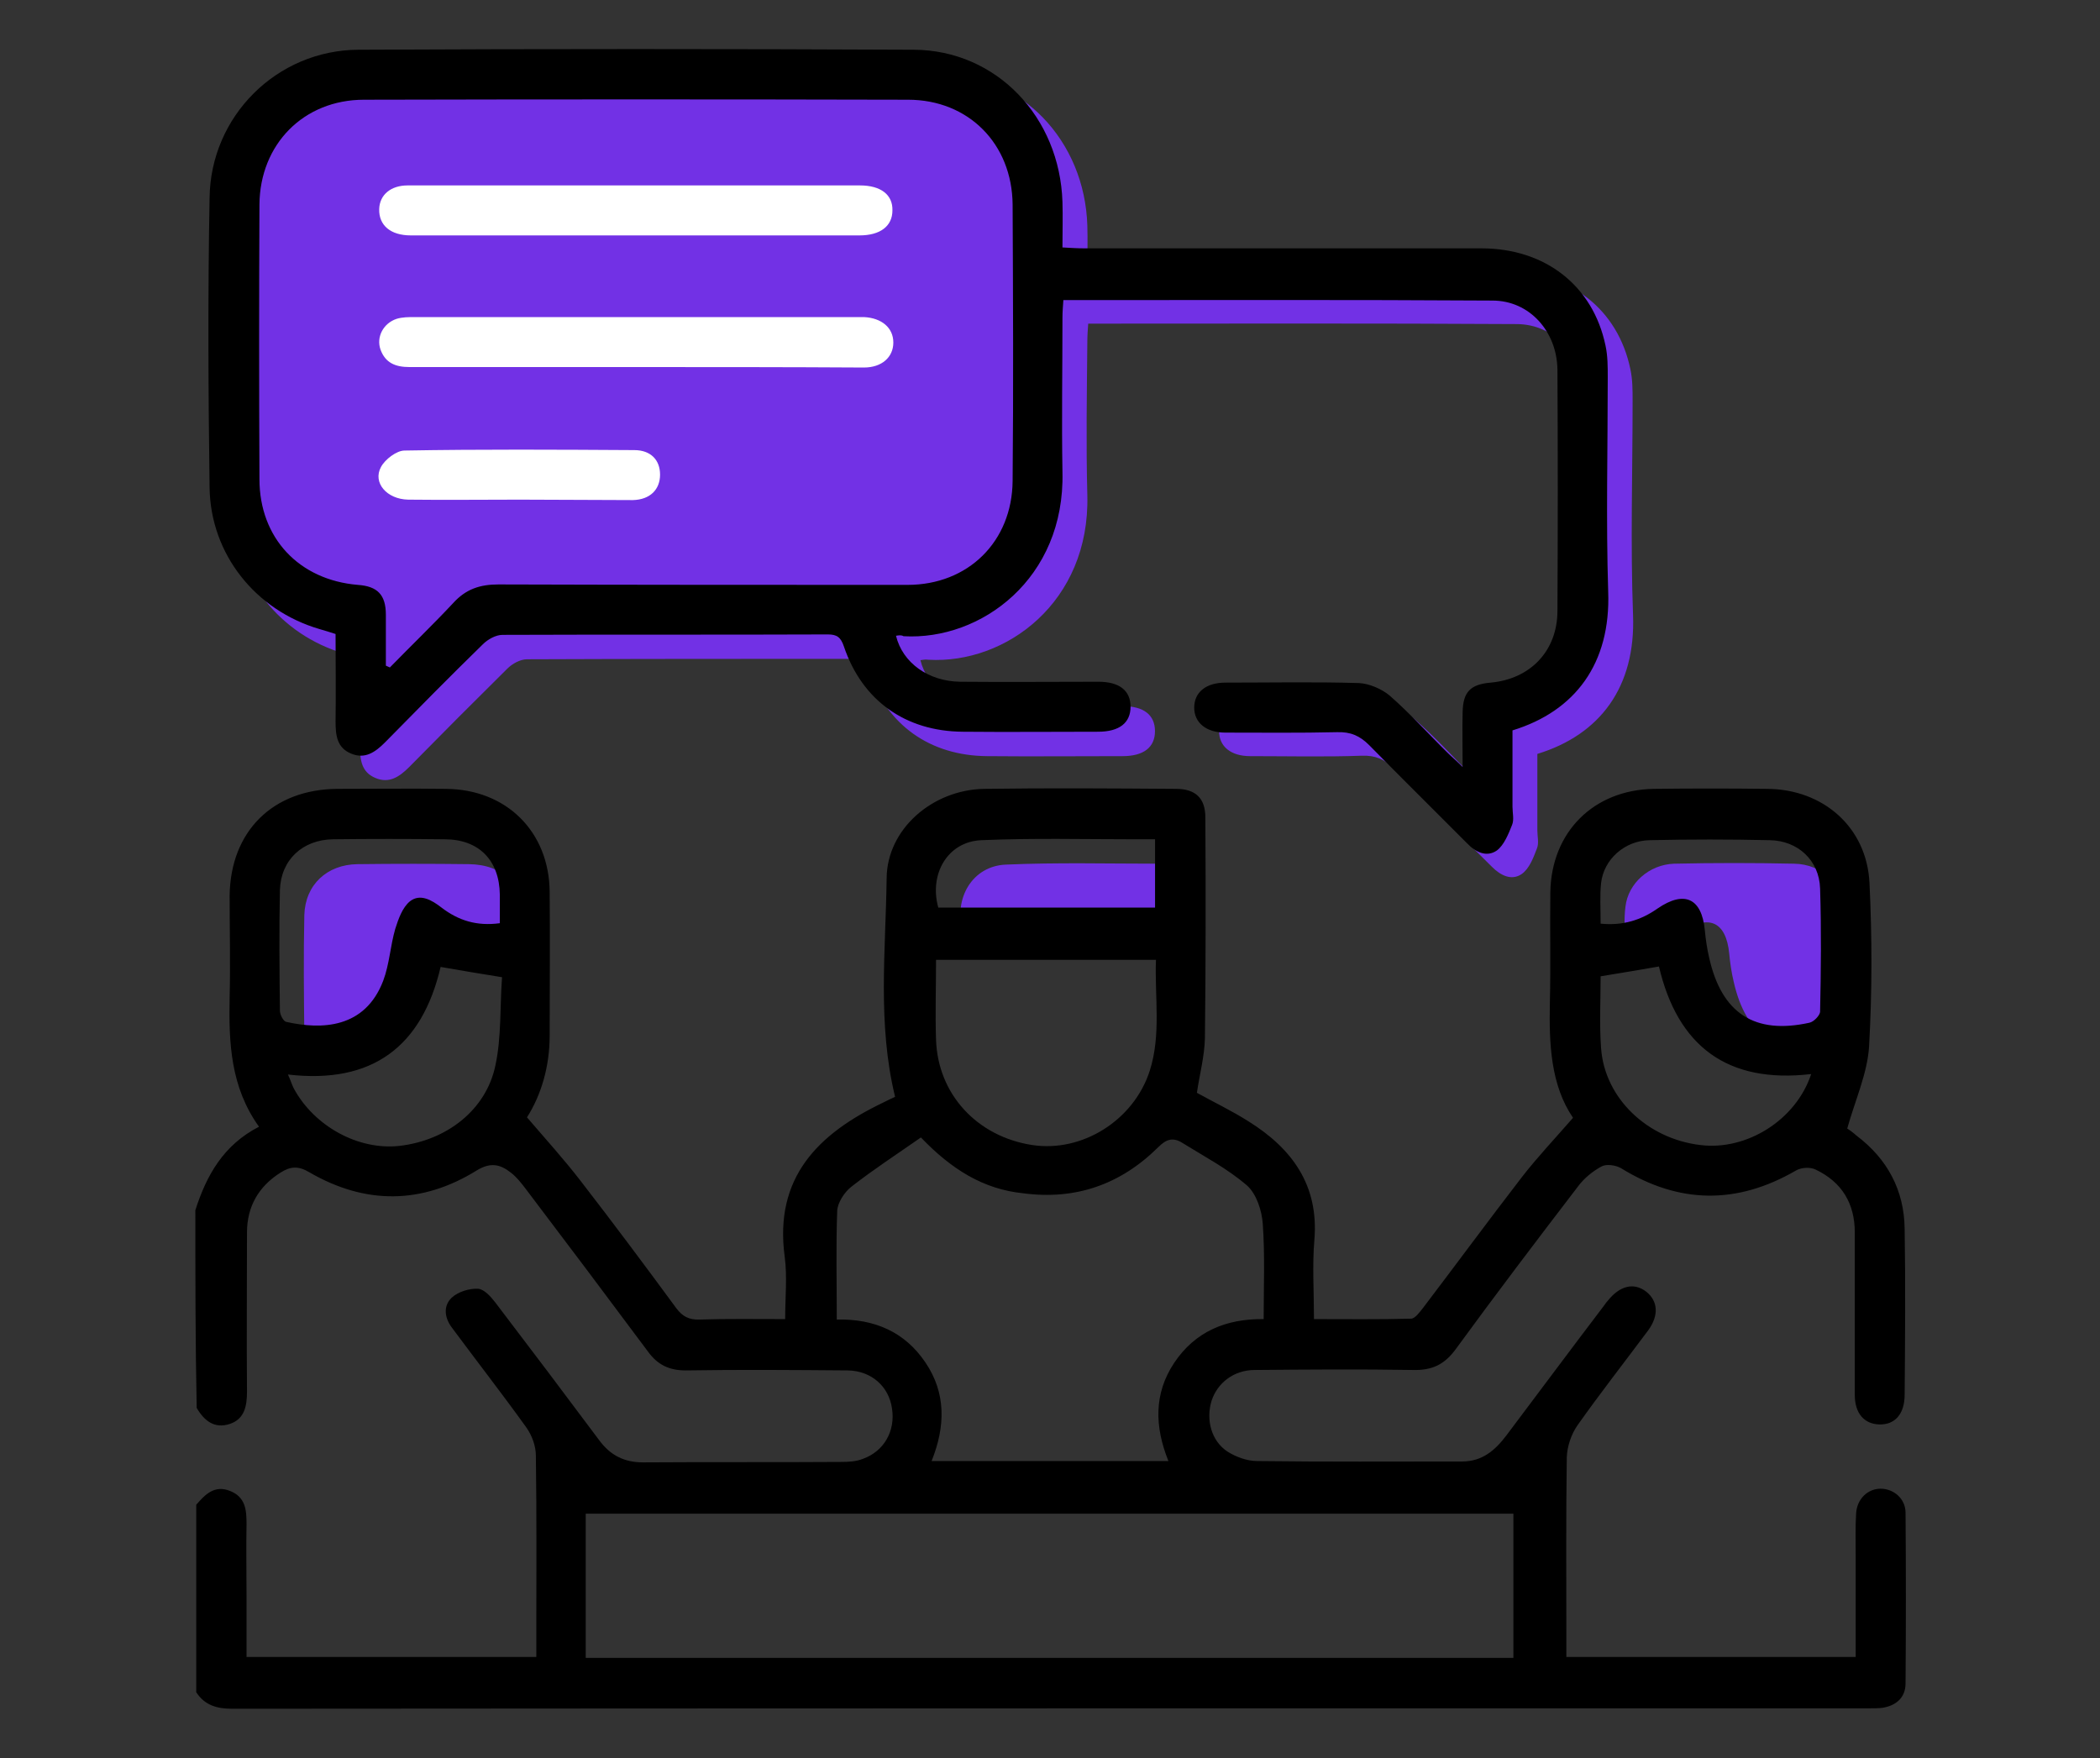 <svg width="86" height="72" viewBox="0 0 86 72" fill="none" xmlns="http://www.w3.org/2000/svg">
<rect x="0" y="0" width="86" height="72" fill="#333333" stroke="none"/>
<path d="M37.693 27.038C37.802 27.02 37.911 27.001 38.021 27.02C41.193 27.202 44.638 24.662 44.529 20.293C44.474 18.191 44.51 16.088 44.529 13.986C44.529 13.749 44.547 13.511 44.565 13.255C50.489 13.255 56.305 13.237 62.138 13.273C63.669 13.292 64.781 14.553 64.799 16.107C64.818 19.397 64.818 22.687 64.799 25.978C64.799 27.605 63.687 28.756 62.065 28.921C61.227 28.994 60.935 29.305 60.917 30.127C60.898 30.822 60.917 31.516 60.917 32.376C60.625 32.12 60.461 31.973 60.315 31.809C59.531 31.023 58.766 30.182 57.927 29.451C57.599 29.158 57.107 28.939 56.669 28.939C54.846 28.884 53.023 28.921 51.2 28.921C50.417 28.921 49.924 29.323 49.924 29.944C49.924 30.566 50.398 30.968 51.2 30.968C52.732 30.968 54.263 31.005 55.776 30.95C56.323 30.931 56.706 31.096 57.088 31.48C58.401 32.832 59.75 34.167 61.099 35.501C61.445 35.849 61.901 36.086 62.32 35.794C62.63 35.574 62.794 35.136 62.94 34.752C63.031 34.532 62.958 34.258 62.958 34.002C62.958 32.96 62.958 31.9 62.958 30.877C65.529 30.09 66.987 28.135 66.877 25.192C66.768 22.267 66.859 19.342 66.859 16.417C66.859 15.979 66.859 15.54 66.768 15.12C66.258 12.67 64.307 11.135 61.682 11.135C56.268 11.116 50.836 11.135 45.422 11.135C45.13 11.135 44.857 11.116 44.529 11.098C44.529 10.422 44.547 9.837 44.529 9.234C44.419 5.76 41.831 3.018 38.44 3C30.857 2.945 23.273 2.964 15.69 3C12.336 3.055 9.62 5.76 9.583 9.106C9.51 13.054 9.529 17.021 9.583 20.969C9.62 23.711 11.479 25.996 14.086 26.764C14.305 26.819 14.505 26.892 14.742 26.965C14.742 28.189 14.76 29.378 14.742 30.547C14.742 31.114 14.797 31.626 15.38 31.864C15.945 32.101 16.364 31.809 16.765 31.407C18.096 30.054 19.427 28.72 20.776 27.385C20.977 27.184 21.305 27.001 21.578 27.001C26.026 26.983 30.456 26.983 34.904 26.983C35.286 26.983 35.45 27.093 35.56 27.477C36.307 29.688 38.075 30.95 40.427 30.968C42.268 30.986 44.109 30.968 45.969 30.968C46.844 30.968 47.299 30.602 47.299 29.944C47.299 29.286 46.844 28.921 45.987 28.921C44.091 28.921 42.214 28.939 40.318 28.921C39.005 28.902 37.966 28.135 37.693 27.038Z" fill="#7231E5"/>
<path d="M66.549 38.828C66.549 38.225 66.494 37.676 66.567 37.128C66.677 36.177 67.533 35.41 68.554 35.373C70.195 35.337 71.835 35.337 73.476 35.373C74.606 35.391 75.481 36.214 75.536 37.347C75.591 39.029 75.572 40.729 75.536 42.411C75.536 42.575 75.281 42.813 75.099 42.849C72.856 43.343 71.507 42.466 70.997 40.199C70.906 39.815 70.851 39.431 70.815 39.047C70.687 37.749 69.976 37.42 68.882 38.17C68.208 38.682 67.479 38.919 66.549 38.828Z" fill="#7231E5"/>
<path d="M21.469 38.81C20.521 38.938 19.755 38.682 19.081 38.188C18.68 37.878 18.206 37.603 17.786 37.932C17.477 38.17 17.312 38.645 17.185 39.066C16.984 39.761 16.93 40.51 16.693 41.186C15.963 43.142 14.177 43.197 12.719 42.868C12.591 42.85 12.463 42.575 12.463 42.411C12.445 40.766 12.427 39.121 12.463 37.475C12.5 36.233 13.393 35.41 14.633 35.392C16.164 35.373 17.677 35.373 19.208 35.392C20.612 35.41 21.432 36.251 21.469 37.658C21.469 38.024 21.469 38.389 21.469 38.81Z" fill="#7231E5"/>
<path d="M48.303 35.373C48.303 36.36 48.303 37.238 48.303 38.17C45.331 38.17 42.378 38.17 39.425 38.17C39.042 36.781 39.826 35.465 41.193 35.41C43.29 35.318 45.386 35.373 47.482 35.373C47.738 35.373 47.975 35.373 48.303 35.373Z" fill="#7231E5"/>
<path d="M8 49.564C8.456 48.138 9.148 46.895 10.607 46.145C9.44 44.519 9.367 42.709 9.404 40.863C9.44 39.473 9.404 38.084 9.404 36.676C9.44 34.044 11.172 32.326 13.815 32.308C15.292 32.308 16.768 32.289 18.263 32.308C20.742 32.326 22.492 34.063 22.51 36.53C22.529 38.486 22.51 40.46 22.51 42.416C22.51 43.678 22.164 44.847 21.581 45.761C22.365 46.675 23.112 47.498 23.787 48.376C25.117 50.094 26.412 51.83 27.688 53.567C27.943 53.914 28.216 54.06 28.654 54.042C29.784 54.006 30.932 54.024 32.154 54.024C32.154 53.128 32.245 52.287 32.135 51.465C31.698 48.229 33.503 46.438 36.128 45.176C36.31 45.085 36.492 44.994 36.656 44.921C35.927 41.923 36.273 38.925 36.31 35.964C36.328 33.953 38.188 32.344 40.302 32.308C42.927 32.271 45.534 32.289 48.159 32.308C48.961 32.308 49.362 32.692 49.362 33.478C49.38 36.494 49.38 39.51 49.344 42.526C49.325 43.276 49.125 44.007 49.016 44.756C49.708 45.14 50.438 45.487 51.13 45.926C52.917 47.041 54.01 48.54 53.828 50.77C53.737 51.812 53.81 52.872 53.81 54.024C55.159 54.024 56.471 54.042 57.784 54.006C57.948 54.006 58.13 53.75 58.276 53.567C59.625 51.794 60.956 49.984 62.323 48.211C62.961 47.388 63.672 46.639 64.419 45.78C63.508 44.445 63.435 42.764 63.471 41.064C63.508 39.565 63.471 38.047 63.49 36.549C63.526 34.081 65.258 32.344 67.737 32.308C69.287 32.289 70.836 32.289 72.385 32.308C74.664 32.326 76.451 33.88 76.56 36.165C76.669 38.395 76.669 40.643 76.542 42.873C76.469 43.97 75.977 45.049 75.648 46.218C75.685 46.237 75.867 46.365 76.031 46.511C77.289 47.462 77.982 48.741 78 50.331C78.037 52.598 78.018 54.846 78 57.113C78 57.917 77.599 58.356 76.961 58.338C76.341 58.32 75.958 57.881 75.958 57.131C75.958 54.92 75.958 52.708 75.958 50.478C75.958 49.289 75.43 48.412 74.354 47.9C74.135 47.791 73.771 47.809 73.552 47.937C71.128 49.344 68.758 49.308 66.388 47.845C66.169 47.717 65.787 47.663 65.586 47.772C65.221 47.973 64.875 48.248 64.62 48.595C62.925 50.807 61.247 53.019 59.607 55.267C59.151 55.888 58.641 56.126 57.875 56.108C55.706 56.071 53.555 56.089 51.385 56.108C50.529 56.108 49.854 56.638 49.617 57.369C49.38 58.137 49.599 59.014 50.273 59.453C50.62 59.672 51.075 59.837 51.477 59.837C54.284 59.873 57.073 59.855 59.88 59.855C60.7 59.855 61.229 59.398 61.685 58.795C63.034 57.003 64.365 55.212 65.713 53.439C65.75 53.384 65.787 53.329 65.841 53.274C66.333 52.653 66.917 52.507 67.427 52.909C67.901 53.293 67.938 53.878 67.5 54.481C66.534 55.779 65.531 57.058 64.602 58.374C64.346 58.74 64.182 59.233 64.164 59.672C64.128 62.14 64.146 64.608 64.146 67.076C64.146 67.313 64.146 67.569 64.146 67.862C68.12 67.862 72.021 67.862 75.995 67.862C75.995 66.454 75.995 65.083 75.995 63.694C75.995 63.127 75.977 62.542 76.013 61.975C76.049 61.391 76.487 60.97 77.016 60.97C77.544 60.97 78.037 61.372 78.037 61.957C78.055 64.279 78.055 66.618 78.037 68.94C78.037 69.525 77.654 69.854 77.088 69.945C76.924 69.964 76.779 69.964 76.615 69.964C54.247 69.964 31.862 69.964 9.495 69.982C8.875 69.982 8.383 69.836 8.036 69.306C8.036 66.746 8.036 64.187 8.036 61.628C8.401 61.208 8.784 60.806 9.422 61.062C10.06 61.317 10.096 61.847 10.096 62.414C10.078 63.401 10.096 64.37 10.096 65.357C10.096 66.198 10.096 67.021 10.096 67.862C14.088 67.862 17.99 67.862 21.963 67.862C21.963 67.587 21.963 67.368 21.963 67.149C21.963 64.644 21.982 62.122 21.945 59.617C21.945 59.215 21.781 58.776 21.544 58.447C20.56 57.077 19.521 55.742 18.518 54.389C18.208 53.987 18.135 53.494 18.5 53.146C18.755 52.909 19.211 52.763 19.576 52.781C19.831 52.799 20.104 53.11 20.287 53.347C21.708 55.212 23.13 57.095 24.534 58.978C24.99 59.599 25.555 59.892 26.338 59.892C29.055 59.873 31.753 59.892 34.469 59.873C34.76 59.873 35.07 59.855 35.344 59.745C36.2 59.435 36.675 58.612 36.529 57.68C36.401 56.784 35.69 56.144 34.724 56.126C32.518 56.108 30.312 56.09 28.088 56.126C27.414 56.126 26.94 55.907 26.539 55.358C24.88 53.128 23.203 50.898 21.526 48.686C21.344 48.449 21.162 48.211 20.924 48.028C20.487 47.681 20.086 47.59 19.521 47.937C17.279 49.326 14.963 49.344 12.667 48.01C12.211 47.736 11.883 47.772 11.482 48.028C10.588 48.595 10.115 49.417 10.115 50.478C10.115 52.653 10.096 54.81 10.115 56.985C10.115 57.57 10.023 58.118 9.404 58.32C8.784 58.521 8.365 58.192 8.055 57.661C8 54.956 8 52.269 8 49.564ZM23.987 67.898C36.711 67.898 49.344 67.898 61.977 67.898C61.977 65.906 61.977 63.95 61.977 61.994C49.289 61.994 36.656 61.994 23.987 61.994C23.987 63.968 23.987 65.906 23.987 67.898ZM37.714 46.584C36.747 47.26 35.763 47.9 34.852 48.613C34.578 48.833 34.305 49.253 34.286 49.582C34.232 51.044 34.268 52.525 34.268 54.042C35.818 54.006 37.057 54.554 37.896 55.797C38.753 57.058 38.716 58.429 38.151 59.837C41.432 59.837 44.604 59.837 47.849 59.837C47.284 58.429 47.247 57.077 48.086 55.815C48.943 54.536 50.2 54.006 51.75 54.024C51.75 52.69 51.805 51.41 51.714 50.13C51.677 49.582 51.458 48.906 51.075 48.558C50.273 47.864 49.325 47.37 48.414 46.803C48.031 46.566 47.758 46.657 47.43 46.986C45.898 48.503 44.057 49.161 41.888 48.869C40.284 48.705 38.971 47.9 37.714 46.584ZM38.333 39.309C38.333 40.442 38.297 41.521 38.333 42.581C38.406 44.811 40.01 46.547 42.271 46.895C44.312 47.206 46.427 45.889 47.083 43.86C47.557 42.38 47.284 40.844 47.339 39.309C44.294 39.309 41.359 39.309 38.333 39.309ZM65.549 37.828C66.461 37.92 67.208 37.682 67.883 37.207C68.977 36.457 69.688 36.786 69.815 38.084C69.852 38.468 69.906 38.852 69.997 39.236C70.508 41.502 71.857 42.38 74.099 41.886C74.281 41.85 74.518 41.594 74.537 41.447C74.573 39.766 74.591 38.066 74.537 36.384C74.5 35.233 73.625 34.428 72.477 34.41C70.836 34.373 69.195 34.373 67.555 34.41C66.534 34.428 65.677 35.196 65.568 36.165C65.513 36.676 65.549 37.225 65.549 37.828ZM20.469 37.81C20.469 37.371 20.469 37.006 20.469 36.64C20.451 35.233 19.612 34.373 18.208 34.373C16.677 34.355 15.164 34.355 13.633 34.373C12.393 34.392 11.5 35.214 11.463 36.457C11.427 38.102 11.445 39.748 11.463 41.393C11.463 41.557 11.609 41.831 11.719 41.85C13.177 42.179 14.945 42.124 15.693 40.168C15.948 39.492 15.984 38.742 16.185 38.047C16.312 37.645 16.477 37.17 16.787 36.914C17.206 36.585 17.68 36.859 18.081 37.17C18.773 37.7 19.521 37.938 20.469 37.81ZM18.044 39.601C17.279 42.873 15.237 44.409 11.792 44.007C11.901 44.244 11.956 44.427 12.029 44.573C12.867 46.127 14.672 47.114 16.349 46.931C18.281 46.712 19.904 45.469 20.287 43.641C20.542 42.453 20.469 41.21 20.56 40.022C19.648 39.876 18.883 39.748 18.044 39.601ZM74.172 43.988C70.727 44.391 68.703 42.837 67.938 39.583C67.099 39.729 66.333 39.857 65.549 39.985C65.549 40.972 65.495 41.959 65.568 42.928C65.713 44.975 67.463 46.639 69.633 46.895C71.529 47.133 73.552 45.871 74.172 43.988ZM47.302 34.373C46.974 34.373 46.737 34.373 46.482 34.373C44.385 34.373 42.289 34.319 40.193 34.41C38.807 34.465 38.042 35.799 38.425 37.17C41.378 37.17 44.312 37.17 47.302 37.17C47.302 36.256 47.302 35.379 47.302 34.373Z" fill="black"/>
<path d="M36.693 26.038C36.966 27.153 38.023 27.902 39.318 27.921C41.214 27.939 43.091 27.921 44.987 27.921C45.844 27.921 46.299 28.286 46.299 28.944C46.299 29.602 45.844 29.968 44.969 29.968C43.127 29.968 41.286 29.986 39.427 29.968C37.075 29.95 35.307 28.688 34.56 26.477C34.432 26.093 34.268 25.983 33.904 25.983C29.456 26.001 25.026 25.983 20.578 26.001C20.305 26.001 19.977 26.184 19.776 26.385C18.427 27.701 17.096 29.054 15.765 30.407C15.364 30.809 14.945 31.101 14.38 30.864C13.797 30.626 13.742 30.114 13.742 29.547C13.76 28.359 13.742 27.171 13.742 25.965C13.505 25.892 13.286 25.818 13.086 25.764C10.461 24.996 8.62 22.693 8.583 19.969C8.529 16.021 8.51 12.054 8.583 8.106C8.62 4.76 11.336 2.055 14.672 2.037C22.255 2 29.838 2 37.422 2.037C40.812 2.055 43.401 4.797 43.51 8.27C43.529 8.855 43.51 9.458 43.51 10.134C43.839 10.153 44.112 10.171 44.404 10.171C49.818 10.171 55.25 10.171 60.664 10.171C63.289 10.171 65.24 11.707 65.75 14.156C65.841 14.576 65.841 15.015 65.841 15.454C65.841 18.379 65.768 21.303 65.859 24.228C65.969 27.171 64.51 29.127 61.94 29.913C61.94 30.937 61.94 31.979 61.94 33.039C61.94 33.295 62.013 33.569 61.922 33.788C61.776 34.154 61.594 34.611 61.302 34.83C60.883 35.123 60.427 34.903 60.081 34.538C58.75 33.203 57.401 31.869 56.07 30.516C55.687 30.132 55.305 29.968 54.758 29.986C53.227 30.023 51.714 30.004 50.182 30.004C49.398 30.004 48.906 29.602 48.906 28.981C48.906 28.359 49.38 27.957 50.182 27.957C52.005 27.957 53.828 27.921 55.651 27.975C56.07 27.994 56.581 28.213 56.909 28.487C57.747 29.218 58.495 30.059 59.297 30.845C59.443 30.991 59.625 31.138 59.898 31.412C59.898 30.553 59.88 29.858 59.898 29.164C59.917 28.341 60.208 28.03 61.047 27.957C62.669 27.811 63.781 26.659 63.781 25.014C63.799 21.724 63.799 18.433 63.781 15.143C63.763 13.589 62.651 12.31 61.12 12.31C55.286 12.273 49.453 12.291 43.547 12.291C43.529 12.547 43.51 12.785 43.51 13.023C43.51 15.125 43.474 17.227 43.51 19.329C43.62 23.698 40.174 26.239 37.002 26.056C36.911 26.001 36.802 26.02 36.693 26.038ZM15.802 27.262C15.857 27.281 15.911 27.317 15.966 27.336C16.823 26.458 17.716 25.599 18.555 24.703C19.083 24.118 19.667 23.936 20.414 23.936C25.992 23.954 31.57 23.954 37.167 23.954C39.646 23.954 41.45 22.181 41.469 19.695C41.505 15.929 41.487 12.164 41.469 8.38C41.45 5.894 39.664 4.084 37.185 4.084C29.765 4.066 22.328 4.066 14.909 4.084C12.43 4.084 10.643 5.912 10.625 8.38C10.607 12.127 10.607 15.874 10.625 19.622C10.625 22.035 12.247 23.753 14.654 23.954C15.456 24.009 15.802 24.356 15.802 25.179C15.802 25.855 15.802 26.568 15.802 27.262Z" fill="black"/>
<path d="M25.992 15.033C22.912 15.033 19.849 15.033 16.768 15.033C16.203 15.033 15.784 14.869 15.584 14.32C15.401 13.809 15.693 13.242 16.24 13.059C16.477 12.986 16.732 12.986 16.987 12.986C23.021 12.986 29.055 12.986 35.107 12.986C35.198 12.986 35.289 12.986 35.38 12.986C36.11 13.023 36.584 13.425 36.584 14.028C36.584 14.631 36.11 15.052 35.38 15.052C32.227 15.033 29.11 15.033 25.992 15.033Z" fill="white"/>
<path d="M26.065 7.594C29.11 7.594 32.172 7.594 35.216 7.594C36.073 7.594 36.565 7.978 36.547 8.617C36.547 9.257 36.055 9.641 35.198 9.641C29.073 9.641 22.948 9.641 16.823 9.641C15.985 9.641 15.511 9.221 15.529 8.563C15.547 7.978 16.003 7.594 16.695 7.594C19.248 7.594 21.8 7.594 24.352 7.594C24.917 7.594 25.5 7.594 26.065 7.594Z" fill="white"/>
<path d="M21.289 20.463C19.758 20.463 18.245 20.481 16.713 20.463C15.838 20.444 15.255 19.768 15.601 19.128C15.765 18.817 16.239 18.452 16.567 18.452C19.703 18.397 22.838 18.415 25.974 18.434C26.648 18.434 27.031 18.836 27.031 19.439C27.031 20.042 26.63 20.463 25.919 20.481C24.388 20.481 22.838 20.463 21.289 20.463Z" fill="white"/>
</svg>
